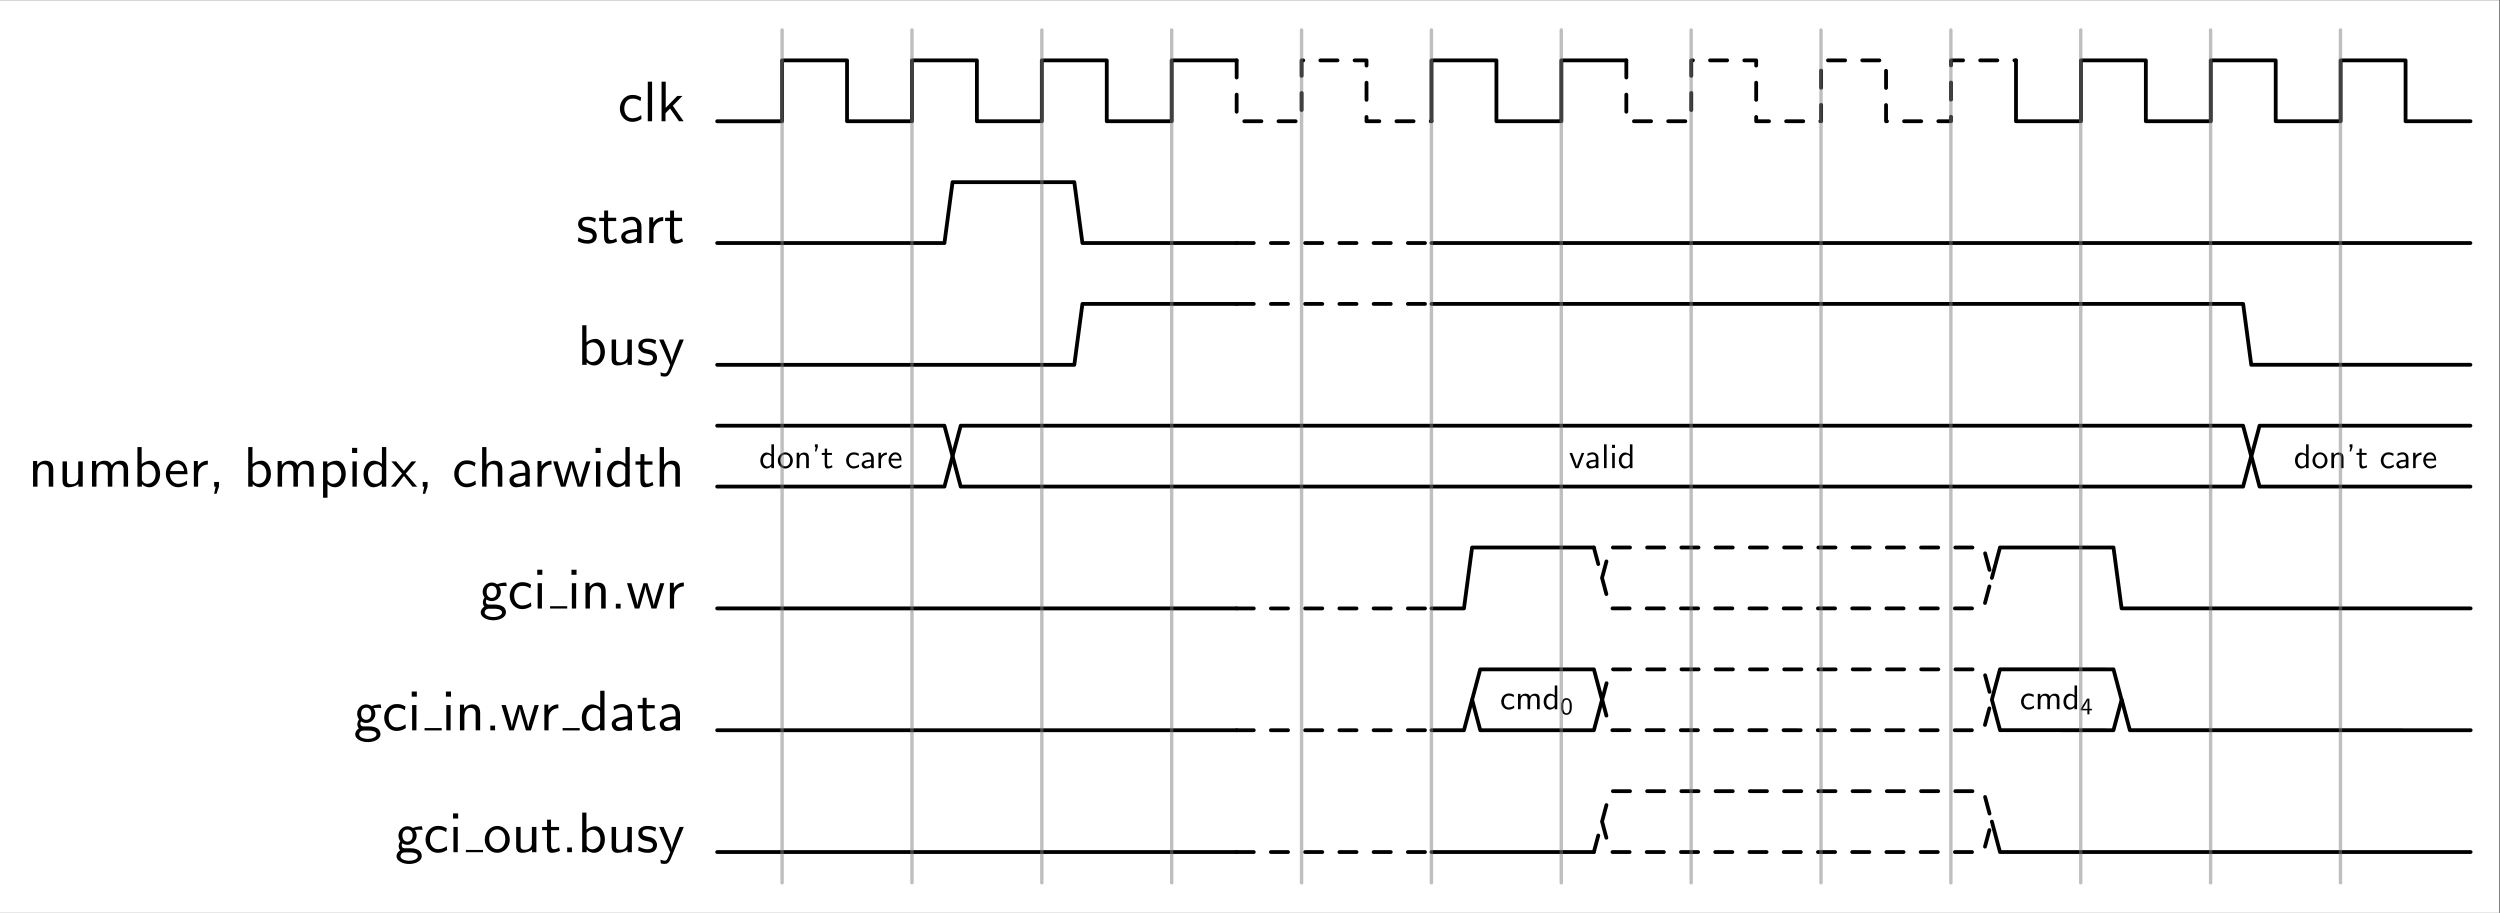 <?xml version="1.0" encoding="UTF-8" standalone="no"?>
<!-- Created with Inkscape (http://www.inkscape.org/) -->

<svg
   version="1.1"
   id="svg1"
   width="581.772"
   height="212.437"
   viewBox="0 0 581.772 212.437"
   sodipodi:docname="main.pdf"
   xmlns:inkscape="http://www.inkscape.org/namespaces/inkscape"
   xmlns:sodipodi="http://sodipodi.sourceforge.net/DTD/sodipodi-0.dtd"
   xmlns="http://www.w3.org/2000/svg"
   xmlns:svg="http://www.w3.org/2000/svg">
  <rect x="0" y="0" width="581.772" height="212.437" fill="#333333" stroke="none"/>
  <defs
     id="defs1" />
  <sodipodi:namedview
     id="namedview1"
     pagecolor="#ffffff"
     bordercolor="#000000"
     borderopacity="0.25"
     inkscape:showpageshadow="2"
     inkscape:pageopacity="0.0"
     inkscape:pagecheckerboard="0"
     inkscape:deskcolor="#d1d1d1">
    <inkscape:page
       x="0"
       y="0"
       inkscape:label="1"
       id="page1"
       width="581.772"
       height="212.437"
       margin="0"
       bleed="0" />
  </sodipodi:namedview>
  <g
     id="g1"
     inkscape:groupmode="layer"
     inkscape:label="1">
    <path
       id="path1"
       d="M 0,0 H 436.329 V 159.328 H 0 Z"
       style="fill:#ffffff;fill-opacity:1;fill-rule:nonzero;stroke:none"
       transform="matrix(1.333,0,0,-1.333,0,212.437)" />
    <path
       id="path2"
       d="M -124.672,-137.663 V 20.667 h 435.334 v -158.33 z"
       style="fill:#ffffff;fill-opacity:1;fill-rule:nonzero;stroke:none"
       transform="matrix(1.333,0,0,-1.333,166.893,28.223)" />
    <path
       id="path3"
       d="m 4.09,-4.161 c -0.598,-0.34 -0.938,-0.434 -1.535,-0.434 -1.395,0 -2.191,1.207 -2.191,2.379 0,1.242 0.902,2.32 2.145,2.32 0.539,0 1.09,-0.141 1.629,-0.504 l -0.059,-0.668 c -0.516,0.398 -1.055,0.539 -1.559,0.539 -0.82,0 -1.383,-0.715 -1.383,-1.699 0,-0.773 0.363,-1.723 1.418,-1.723 0.527,0 0.867,0.07 1.406,0.434 z M 5.986,-6.915 h -0.75 v 6.914 h 0.75 z m 3.624,4.207 1.676,-1.711 h -0.902 l -2.016,2.062 V -6.915 H 7.641 V -9.375e-4 H 8.332 v -1.406 L 9.129,-2.228 10.688,-9.375e-4 h 0.809 z m 0,0"
       style="fill:#000000;fill-opacity:1;fill-rule:nonzero;stroke:none"
       aria-label="clk"
       transform="matrix(1.333,0,0,1.333,143.765,28.22)" />
    <path
       id="path4"
       d="m 0,0.003 h 11.335 v 10.627 h 11.335 V 0.003 h 11.335 v 10.627 h 11.335 V 0.003 H 56.677 V 10.63 H 68.013 V 0.003 H 79.348 v 10.627 h 11.335"
       style="fill:none;stroke:#000000;stroke-width:0.664;stroke-linecap:round;stroke-linejoin:round;stroke-miterlimit:10;stroke-dasharray:none;stroke-opacity:1"
       transform="matrix(1.333,0,0,-1.333,166.893,28.223)" />
    <path
       id="path5"
       d="M 90.689,10.631 V 0.004 h 11.335 V 10.631 h 11.335 V 0.004 h 11.335"
       style="fill:none;stroke:#000000;stroke-width:0.664;stroke-linecap:round;stroke-linejoin:round;stroke-miterlimit:10;stroke-dasharray:2.989, 2.989;stroke-dashoffset:0;stroke-opacity:1"
       transform="matrix(1.333,0,0,-1.333,166.893,28.223)" />
    <path
       id="path6"
       d="M 124.702,0.004 V 10.631 h 11.335 V 0.004 h 11.335 V 10.631 h 11.335"
       style="fill:none;stroke:#000000;stroke-width:0.664;stroke-linecap:round;stroke-linejoin:round;stroke-miterlimit:10;stroke-dasharray:none;stroke-opacity:1"
       transform="matrix(1.333,0,0,-1.333,166.893,28.223)" />
    <path
       id="path7"
       d="M 158.716,10.632 V 0.005 h 11.335 v 10.627 h 11.335 V 0.005 h 11.335 v 10.627 h 11.335 V 0.005 h 11.335 v 10.627 h 11.335"
       style="fill:none;stroke:#000000;stroke-width:0.664;stroke-linecap:round;stroke-linejoin:round;stroke-miterlimit:10;stroke-dasharray:2.989, 2.989;stroke-dashoffset:0;stroke-opacity:1"
       transform="matrix(1.333,0,0,-1.333,166.893,28.223)" />
    <path
       id="path8"
       d="M 226.741,10.633 V 0.006 h 11.335 v 10.627 h 11.335 V 0.006 h 11.335 v 10.627 h 11.335 V 0.006 h 11.335 v 10.627 h 11.335 V 0.006 h 11.335"
       style="fill:none;stroke:#000000;stroke-width:0.664;stroke-linecap:round;stroke-linejoin:round;stroke-miterlimit:10;stroke-dasharray:none;stroke-opacity:1"
       transform="matrix(1.333,0,0,-1.333,166.893,28.223)" />
    <path
       id="path9"
       d="M 3.422,-4.276 C 2.895,-4.511 2.496,-4.593 1.981,-4.593 c -0.246,0 -1.652,0 -1.652,1.301 0,0.492 0.293,0.809 0.539,0.996 0.305,0.223 0.527,0.27 1.078,0.375 0.352,0.07 0.938,0.188 0.938,0.715 0,0.691 -0.785,0.691 -0.938,0.691 -0.809,0 -1.371,-0.375 -1.547,-0.492 L 0.281,-0.327 c 0.316,0.164 0.867,0.434 1.676,0.434 0.176,0 0.727,0 1.148,-0.316 0.316,-0.234 0.48,-0.633 0.48,-1.066 0,-0.551 -0.363,-0.879 -0.387,-0.914 -0.387,-0.352 -0.656,-0.41 -1.16,-0.504 -0.539,-0.105 -1.008,-0.199 -1.008,-0.691 0,-0.621 0.727,-0.621 0.855,-0.621 0.316,0 0.844,0.047 1.406,0.387 z m 2.142,0.434 h 1.406 v -0.574 h -1.406 v -1.266 H 4.872 v 1.266 H 4.005 v 0.574 h 0.844 v 2.66 c 0,0.598 0.129,1.289 0.82,1.289 0.703,0 1.207,-0.246 1.453,-0.375 l -0.152,-0.586 c -0.258,0.211 -0.586,0.328 -0.902,0.328 -0.363,0 -0.504,-0.305 -0.504,-0.832 z m 5.824,0.961 c 0,-1.008 -0.727,-1.711 -1.641,-1.711 -0.645,0 -1.102,0.164 -1.57,0.434 l 0.07,0.656 c 0.516,-0.375 1.008,-0.504 1.5,-0.504 0.469,0 0.867,0.398 0.867,1.137 v 0.434 c -1.5,0.012 -2.766,0.434 -2.766,1.312 0,0.422 0.27,1.23 1.137,1.23 0.141,0 1.078,-0.012 1.652,-0.469 V 8.75e-4 h 0.75 z M 10.614,-1.312 c 0,0.188 0,0.434 -0.34,0.621 -0.293,0.188 -0.668,0.188 -0.773,0.188 -0.48,0 -0.926,-0.223 -0.926,-0.645 0,-0.691 1.605,-0.762 2.039,-0.785 z m 2.868,-0.82 c 0,-0.996 0.727,-1.711 1.699,-1.734 v -0.668 c -0.891,0.012 -1.43,0.504 -1.746,0.961 V -4.487 H 12.744 V 8.75e-4 h 0.738 z m 3.592,-1.711 h 1.406 v -0.574 h -1.406 v -1.266 h -0.691 v 1.266 h -0.867 v 0.574 h 0.844 v 2.66 c 0,0.598 0.129,1.289 0.82,1.289 0.703,0 1.207,-0.246 1.453,-0.375 l -0.152,-0.586 c -0.258,0.211 -0.586,0.328 -0.902,0.328 -0.363,0 -0.504,-0.305 -0.504,-0.832 z m 0,0"
       style="fill:#000000;fill-opacity:1;fill-rule:nonzero;stroke:none"
       aria-label="start"
       transform="matrix(1.333,0,0,1.333,134.097,56.561)" />
    <path
       id="path10"
       d="M 0,-21.254 H 39.674 L 41.091,-10.627 H 62.345 L 63.762,-21.254 H 90.684"
       style="fill:none;stroke:#000000;stroke-width:0.664;stroke-linecap:round;stroke-linejoin:round;stroke-miterlimit:10;stroke-dasharray:none;stroke-opacity:1"
       transform="matrix(1.333,0,0,-1.333,166.893,28.223)" />
    <path
       id="path11"
       d="m 90.689,-21.254 h 34.006"
       style="fill:none;stroke:#000000;stroke-width:0.664;stroke-linecap:round;stroke-linejoin:round;stroke-miterlimit:10;stroke-dasharray:2.989, 2.989;stroke-dashoffset:0;stroke-opacity:1"
       transform="matrix(1.333,0,0,-1.333,166.893,28.223)" />
    <path
       id="path12"
       d="M 124.702,-21.254 H 306.07"
       style="fill:none;stroke:#000000;stroke-width:0.664;stroke-linecap:round;stroke-linejoin:round;stroke-miterlimit:10;stroke-dasharray:none;stroke-opacity:1"
       transform="matrix(1.333,0,0,-1.333,166.893,28.223)" />
    <path
       id="path13"
       d="M 1.559,-6.914 H 0.821 V -3.125e-4 H 1.595 v -0.457 c 0.234,0.223 0.668,0.562 1.336,0.562 0.996,0 1.852,-0.996 1.852,-2.332 0,-1.23 -0.68,-2.309 -1.617,-2.309 -0.387,0 -1.008,0.105 -1.605,0.586 z m 0.035,3.574 c 0.164,-0.234 0.516,-0.586 1.066,-0.586 0.586,0 1.348,0.434 1.348,1.699 0,1.301 -0.844,1.723 -1.453,1.723 -0.387,0 -0.715,-0.176 -0.961,-0.633 z m 7.89,-1.078 H 8.699 v 2.883 c 0,0.75 -0.551,1.102 -1.195,1.102 -0.703,0 -0.773,-0.27 -0.773,-0.691 V -4.418 H 5.957 v 3.328 c 0,0.727 0.223,1.195 1.055,1.195 0.527,0 1.23,-0.152 1.723,-0.586 V -3.125e-4 h 0.75 z m 4.233,0.141 c -0.527,-0.234 -0.926,-0.316 -1.441,-0.316 -0.246,0 -1.652,0 -1.652,1.301 0,0.492 0.293,0.809 0.539,0.996 0.305,0.223 0.527,0.27 1.078,0.375 0.352,0.07 0.938,0.188 0.938,0.715 0,0.691 -0.785,0.691 -0.938,0.691 -0.809,0 -1.371,-0.375 -1.547,-0.492 l -0.117,0.68 c 0.316,0.164 0.867,0.434 1.676,0.434 0.176,0 0.727,0 1.148,-0.316 0.316,-0.234 0.48,-0.633 0.48,-1.066 0,-0.551 -0.363,-0.879 -0.387,-0.914 C 13.108,-2.543 12.839,-2.602 12.335,-2.696 11.796,-2.801 11.327,-2.895 11.327,-3.387 c 0,-0.621 0.727,-0.621 0.855,-0.621 0.316,0 0.844,0.047 1.406,0.387 z m 4.837,-0.141 h -0.75 c -1.289,3.164 -1.312,3.621 -1.324,3.855 h -0.012 c -0.059,-0.668 -0.855,-2.531 -0.891,-2.613 l -0.539,-1.242 h -0.785 l 1.934,4.418 C 16.07,0.304 15.871,0.808 15.824,0.902 15.566,1.476 15.402,1.476 15.262,1.476 c -0.164,0 -0.48,-0.047 -0.785,-0.164 l 0.07,0.645 c 0.211,0.059 0.492,0.082 0.715,0.082 0.352,0 0.715,-0.117 1.125,-1.137 z m 0,0"
       style="fill:#000000;fill-opacity:1;fill-rule:nonzero;stroke:none"
       aria-label="busy"
       transform="matrix(1.333,0,0,1.333,134.393,84.907)" />
    <path
       id="path14"
       d="m 0,-42.513 h 62.345 l 1.417,10.627 h 26.922"
       style="fill:none;stroke:#000000;stroke-width:0.664;stroke-linecap:round;stroke-linejoin:round;stroke-miterlimit:10;stroke-dasharray:none;stroke-opacity:1"
       transform="matrix(1.333,0,0,-1.333,166.893,28.223)" />
    <path
       id="path15"
       d="m 90.689,-31.885 h 34.006"
       style="fill:none;stroke:#000000;stroke-width:0.664;stroke-linecap:round;stroke-linejoin:round;stroke-miterlimit:10;stroke-dasharray:2.989, 2.989;stroke-dashoffset:0;stroke-opacity:1"
       transform="matrix(1.333,0,0,-1.333,166.893,28.223)" />
    <path
       id="path16"
       d="M 124.702,-31.884 H 266.395 l 1.417,-10.627 h 38.257"
       style="fill:none;stroke:#000000;stroke-width:0.664;stroke-linecap:round;stroke-linejoin:round;stroke-miterlimit:10;stroke-dasharray:none;stroke-opacity:1"
       transform="matrix(1.333,0,0,-1.333,166.893,28.223)" />
    <path
       id="path17"
       d="m 4.336,-2.965 c 0,-0.656 -0.152,-1.57 -1.371,-1.57 -0.891,0 -1.383,0.68 -1.441,0.762 V -4.489 H 0.809 V -5.703125e-4 H 1.582 V -2.438 c 0,-0.656 0.246,-1.488 1.008,-1.488 0.961,0 0.961,0.703 0.961,1.031 v 2.895 h 0.785 z m 5.147,-1.453 H 8.698 v 2.883 c 0,0.75 -0.551,1.102 -1.195,1.102 -0.703,0 -0.773,-0.27 -0.773,-0.691 V -4.419 H 5.956 v 3.328 c 0,0.727 0.223,1.195 1.055,1.195 0.527,0 1.23,-0.152 1.723,-0.586 v 0.48 h 0.75 z m 7.913,1.453 c 0,-0.668 -0.164,-1.57 -1.359,-1.57 -0.598,0 -1.125,0.281 -1.488,0.82 -0.258,-0.762 -0.961,-0.82 -1.277,-0.82 -0.715,0 -1.184,0.41 -1.453,0.773 v -0.727 h -0.715 v 4.488 h 0.773 V -2.438 c 0,-0.68 0.27,-1.488 1.008,-1.488 0.926,0 0.973,0.645 0.973,1.031 v 2.895 h 0.785 V -2.438 c 0,-0.68 0.27,-1.488 0.996,-1.488 0.938,0 0.984,0.645 0.984,1.031 v 2.895 h 0.773 z m 2.373,-3.949 h -0.738 v 6.914 h 0.773 V -0.458 c 0.234,0.223 0.668,0.562 1.336,0.562 0.996,0 1.852,-0.996 1.852,-2.332 0,-1.23 -0.68,-2.309 -1.617,-2.309 -0.387,0 -1.008,0.105 -1.605,0.586 z m 0.035,3.574 c 0.164,-0.234 0.516,-0.586 1.066,-0.586 0.586,0 1.348,0.434 1.348,1.699 0,1.301 -0.844,1.723 -1.453,1.723 -0.387,0 -0.715,-0.176 -0.961,-0.633 z m 7.957,1.16 c 0,-0.34 -0.012,-1.09 -0.398,-1.688 -0.41,-0.621 -1.02,-0.727 -1.371,-0.727 -1.113,0 -2.004,1.055 -2.004,2.344 0,1.312 0.949,2.355 2.145,2.355 0.633,0 1.195,-0.234 1.594,-0.516 l -0.07,-0.645 c -0.621,0.516 -1.277,0.551 -1.512,0.551 -0.797,0 -1.43,-0.703 -1.465,-1.676 z m -3.023,-0.551 c 0.152,-0.762 0.68,-1.254 1.254,-1.254 0.516,0 1.066,0.34 1.195,1.254 z m 4.884,0.598 c 0,-0.996 0.727,-1.711 1.699,-1.734 v -0.668 c -0.891,0.012 -1.43,0.504 -1.746,0.961 v -0.914 h -0.691 v 4.488 h 0.738 z m 3.639,2.121 v -0.82 h -0.832 v 0.832 h 0.258 L 32.429,1.242 h 0.41 z m 5.851,-6.902 h -0.738 v 6.914 h 0.773 V -0.458 c 0.234,0.223 0.668,0.562 1.336,0.562 0.996,0 1.852,-0.996 1.852,-2.332 0,-1.23 -0.68,-2.309 -1.617,-2.309 -0.387,0 -1.008,0.105 -1.605,0.586 z m 0.035,3.574 c 0.164,-0.234 0.516,-0.586 1.066,-0.586 0.586,0 1.348,0.434 1.348,1.699 0,1.301 -0.844,1.723 -1.453,1.723 -0.387,0 -0.715,-0.176 -0.961,-0.633 z m 10.655,0.375 c 0,-0.668 -0.164,-1.57 -1.359,-1.57 -0.598,0 -1.125,0.281 -1.488,0.82 -0.258,-0.762 -0.961,-0.82 -1.277,-0.82 -0.715,0 -1.184,0.41 -1.453,0.773 V -4.489 H 43.509 v 4.488 h 0.773 V -2.438 c 0,-0.68 0.27,-1.488 1.008,-1.488 0.926,0 0.973,0.645 0.973,1.031 v 2.895 h 0.785 V -2.438 c 0,-0.68 0.27,-1.488 0.996,-1.488 0.938,0 0.984,0.645 0.984,1.031 v 2.895 h 0.773 z m 2.408,2.508 c 0.305,0.293 0.75,0.562 1.348,0.562 0.961,0 1.84,-0.973 1.84,-2.332 0,-1.195 -0.633,-2.309 -1.582,-2.309 -0.598,0 -1.172,0.211 -1.641,0.598 v -0.48 h -0.738 v 6.352 h 0.773 z m 0,-2.859 c 0.234,-0.352 0.633,-0.574 1.055,-0.574 0.762,0 1.359,0.75 1.359,1.664 0,1.031 -0.715,1.723 -1.453,1.723 -0.398,0 -0.656,-0.199 -0.855,-0.457 C 52.21,-1.114 52.21,-1.137 52.21,-1.313 Z m 5.183,-3.457 h -0.891 v 0.891 h 0.891 z m -0.07,2.355 h -0.75 v 4.418 h 0.75 z m 5.145,-2.496 h -0.75 v 2.93 c -0.527,-0.434 -1.078,-0.551 -1.453,-0.551 -0.984,0 -1.758,1.043 -1.758,2.32 0,1.313 0.762,2.32 1.711,2.32 0.328,0 0.914,-0.082 1.477,-0.621 v 0.516 h 0.773 z m -0.773,5.531 c 0,0.141 -0.012,0.316 -0.328,0.609 -0.234,0.199 -0.48,0.27 -0.738,0.27 -0.621,0 -1.348,-0.457 -1.348,-1.699 0,-1.312 0.855,-1.723 1.441,-1.723 0.445,0 0.75,0.234 0.973,0.551 z m 4.187,-0.902 1.828,-2.133 h -0.82 l -1.336,1.641 -1.371,-1.641 h -0.832 l 1.875,2.133 L 63.29,-5.703125e-4 h 0.82 L 65.552,-1.876 67.04,-5.703125e-4 h 0.832 z m 3.797,2.273 v -0.82 H 68.845 V -5.703125e-4 H 69.103 L 68.845,1.242 h 0.41 z m 8.382,-4.148 c -0.598,-0.34 -0.938,-0.434 -1.535,-0.434 -1.395,0 -2.191,1.207 -2.191,2.379 0,1.242 0.902,2.32 2.145,2.32 0.539,0 1.09,-0.141 1.629,-0.504 L 78.047,-1.067 c -0.516,0.398 -1.055,0.539 -1.559,0.539 -0.82,0 -1.383,-0.715 -1.383,-1.699 0,-0.773 0.363,-1.723 1.418,-1.723 0.527,0 0.867,0.07 1.406,0.434 z m 4.673,1.195 c 0,-0.656 -0.152,-1.57 -1.371,-1.57 -0.609,0 -1.09,0.316 -1.406,0.715 v -3.094 h -0.75 V -5.703125e-4 H 79.978 V -2.438 c 0,-0.656 0.246,-1.488 1.008,-1.488 0.961,0 0.961,0.703 0.961,1.031 v 2.895 h 0.785 z m 4.784,0.082 c 0,-1.008 -0.727,-1.711 -1.641,-1.711 -0.645,0 -1.102,0.164 -1.57,0.434 l 0.07,0.656 c 0.516,-0.375 1.008,-0.504 1.5,-0.504 0.469,0 0.867,0.398 0.867,1.137 v 0.434 c -1.5,0.012 -2.766,0.434 -2.766,1.312 0,0.422 0.27,1.23 1.137,1.23 0.141,0 1.078,-0.012 1.652,-0.469 v 0.363 h 0.75 z m -0.773,1.57 c 0,0.188 0,0.434 -0.34,0.621 -0.293,0.188 -0.668,0.188 -0.773,0.188 -0.48,0 -0.926,-0.223 -0.926,-0.645 0,-0.691 1.605,-0.762 2.039,-0.785 z m 2.871,-0.82 c 0,-0.996 0.727,-1.711 1.699,-1.734 v -0.668 c -0.891,0.012 -1.43,0.504 -1.746,0.961 v -0.914 h -0.691 v 4.488 h 0.738 z m 8.502,-2.285 h -0.727 l -0.645,2.109 c -0.105,0.352 -0.398,1.348 -0.457,1.77 H 96.275 C 96.24,-0.844 95.994,-1.735 95.818,-2.297 l -0.645,-2.121 h -0.691 l -0.574,1.863 c -0.105,0.352 -0.445,1.5 -0.492,2.004 -0.059,-0.48 -0.387,-1.605 -0.539,-2.145 L 92.361,-4.419 H 91.6 l 1.359,4.418 H 93.756 C 93.803,-0.165 94.154,-1.278 94.365,-2.051 94.506,-2.508 94.787,-3.493 94.811,-3.868 h 0.012 c 0.023,0.281 0.188,0.973 0.328,1.395 l 0.727,2.473 h 0.867 z m 1.79,-2.355 h -0.891 v 0.891 h 0.891 z m -0.07,2.355 h -0.75 v 4.418 h 0.75 z m 5.136,-2.496 h -0.75 v 2.93 c -0.527,-0.434 -1.078,-0.551 -1.453,-0.551 -0.984,0 -1.758,1.043 -1.758,2.32 0,1.313 0.762,2.32 1.711,2.32 0.328,0 0.914,-0.082 1.477,-0.621 v 0.516 h 0.773 z m -0.773,5.531 c 0,0.141 -0.012,0.316 -0.328,0.609 -0.234,0.199 -0.48,0.27 -0.738,0.27 -0.621,0 -1.348,-0.457 -1.348,-1.699 0,-1.312 0.855,-1.723 1.441,-1.723 0.445,0 0.75,0.234 0.973,0.551 z M 107.54,-3.844 h 1.406 V -4.419 H 107.54 v -1.266 h -0.691 v 1.266 h -0.867 v 0.574 h 0.844 v 2.66 c 0,0.598 0.129,1.289 0.82,1.289 0.703,0 1.207,-0.246 1.453,-0.375 l -0.152,-0.586 c -0.258,0.211 -0.586,0.328 -0.902,0.328 -0.363,0 -0.504,-0.305 -0.504,-0.832 z m 6.188,0.879 c 0,-0.656 -0.152,-1.57 -1.371,-1.57 -0.609,0 -1.09,0.316 -1.406,0.715 v -3.094 h -0.75 v 6.914 h 0.773 V -2.438 c 0,-0.656 0.246,-1.488 1.008,-1.488 0.961,0 0.961,0.703 0.961,1.031 v 2.895 h 0.785 z m 0,0"
       style="fill:#000000;fill-opacity:1;fill-rule:nonzero;stroke:none"
       aria-label="number,bmpidx,charwidth"
       transform="matrix(1.333,0,0,1.333,6.613,113.255)" />
    <path
       id="path18"
       d="m 0,-53.147 39.674,-6.7e-4 1.417,-5.313 L 39.674,-63.774 0,-63.774"
       style="fill:none;stroke:#000000;stroke-width:0.664;stroke-linecap:round;stroke-linejoin:round;stroke-miterlimit:10;stroke-dasharray:none;stroke-opacity:1"
       transform="matrix(1.333,0,0,-1.333,166.893,28.223)" />
    <path
       id="path19"
       d="M 4.319,-6.912 H 3.576 V -3.982 c -0.527,-0.43 -1.094,-0.547 -1.445,-0.547 -0.996,0 -1.777,1.035 -1.777,2.324 0,1.309 0.781,2.324 1.719,2.324 0.332,0 0.918,-0.098 1.484,-0.645 V 0.002 h 0.762 z m -0.762,5.527 c 0,0.137 -0.02,0.312 -0.332,0.605 -0.234,0.195 -0.488,0.293 -0.742,0.293 -0.625,0 -1.348,-0.469 -1.348,-1.719 0,-1.309 0.859,-1.719 1.445,-1.719 0.449,0 0.742,0.234 0.977,0.547 z M 9.817,-2.186 c 0,-1.348 -0.996,-2.402 -2.188,-2.402 -1.211,0 -2.188,1.094 -2.188,2.402 0,1.309 1.016,2.305 2.188,2.305 1.191,0 2.188,-1.016 2.188,-2.305 z m -2.188,1.66 c -0.684,0 -1.406,-0.566 -1.406,-1.758 0,-1.211 0.762,-1.699 1.406,-1.699 0.703,0 1.406,0.527 1.406,1.699 0,1.172 -0.664,1.758 -1.406,1.758 z M 14.465,-2.967 c 0,-0.664 -0.156,-1.562 -1.367,-1.562 -0.898,0 -1.387,0.684 -1.445,0.762 v -0.703 H 10.93 V 0.002 h 0.781 v -2.441 c 0,-0.664 0.254,-1.484 1.016,-1.484 0.957,0 0.957,0.703 0.957,1.035 v 2.891 h 0.781 z m 2.607,-3.125 v -0.82 h -0.84 v 0.82 h 0.254 l -0.254,1.25 h 0.41 z m 2.71,2.246 h 1.406 v -0.566 h -1.406 v -1.27 h -0.684 v 1.27 h -0.859 v 0.566 h 0.84 v 2.656 c 0,0.605 0.137,1.309 0.82,1.309 0.703,0 1.211,-0.254 1.445,-0.391 L 21.189,-0.858 c -0.254,0.215 -0.566,0.332 -0.898,0.332 -0.371,0 -0.508,-0.293 -0.508,-0.82 z m 9.258,-0.312 c -0.586,-0.352 -0.918,-0.43 -1.523,-0.43 -1.387,0 -2.207,1.211 -2.207,2.383 0,1.23 0.918,2.324 2.168,2.324 0.527,0 1.074,-0.156 1.621,-0.508 l -0.059,-0.684 c -0.508,0.41 -1.055,0.547 -1.562,0.547 -0.82,0 -1.387,-0.723 -1.387,-1.699 0,-0.781 0.371,-1.719 1.426,-1.719 0.527,0 0.859,0.078 1.406,0.43 z m 4.312,1.289 c 0,-1.016 -0.723,-1.719 -1.641,-1.719 -0.645,0 -1.094,0.156 -1.562,0.43 l 0.059,0.645 c 0.527,-0.352 1.016,-0.488 1.504,-0.488 0.469,0 0.879,0.391 0.879,1.133 v 0.43 c -1.504,0.02 -2.773,0.43 -2.773,1.309 0,0.43 0.273,1.25 1.152,1.25 0.137,0 1.074,-0.02 1.641,-0.469 V 0.002 h 0.742 z m -0.762,1.562 c 0,0.176 0,0.43 -0.352,0.625 -0.273,0.176 -0.664,0.195 -0.762,0.195 -0.488,0 -0.938,-0.234 -0.938,-0.664 0,-0.684 1.621,-0.762 2.051,-0.781 z m 2.876,-0.82 c 0,-0.996 0.723,-1.719 1.699,-1.738 V -4.529 c -0.898,0 -1.445,0.488 -1.738,0.957 V -4.471 H 34.724 V 0.002 h 0.742 z m 5.957,-0.059 c 0,-0.332 0,-1.074 -0.391,-1.68 -0.41,-0.605 -1.016,-0.723 -1.387,-0.723 -1.094,0 -1.992,1.055 -1.992,2.344 0,1.309 0.957,2.363 2.148,2.363 0.625,0 1.191,-0.254 1.582,-0.527 l -0.059,-0.645 c -0.625,0.508 -1.289,0.566 -1.504,0.566 -0.801,0 -1.445,-0.723 -1.465,-1.699 z M 38.396,-2.732 c 0.156,-0.742 0.684,-1.25 1.25,-1.25 0.527,0 1.074,0.332 1.211,1.25 z m 0,0"
       style="fill:#000000;fill-opacity:1;fill-rule:nonzero;stroke:none"
       aria-label="don’tcare"
       transform="matrix(0.8,0,0,0.8,176.651,108.936)" />
    <path
       id="path20"
       d="m 41.095,-58.459 1.417,5.313 223.874,-6.6e-4 1.417,-5.313 -1.417,-5.314 -223.872,0.001 -1.417,5.313"
       style="fill:none;stroke:#000000;stroke-width:0.664;stroke-linecap:round;stroke-linejoin:round;stroke-miterlimit:10;stroke-dasharray:none;stroke-opacity:1"
       transform="matrix(1.333,0,0,-1.333,166.893,28.223)" />
    <path
       id="path21"
       d="M 4.432,-4.415 H 3.69 l -0.781,2.07 C 2.693,-1.798 2.381,-0.997 2.303,-0.529 2.244,-0.88 1.971,-1.583 1.873,-1.837 l -0.957,-2.578 h -0.781 L 1.854,-0.001 H 2.733 Z m 4.126,1.543 c 0,-1.016 -0.723,-1.719 -1.641,-1.719 -0.645,0 -1.094,0.156 -1.562,0.43 l 0.059,0.645 c 0.527,-0.352 1.016,-0.488 1.504,-0.488 0.469,0 0.879,0.391 0.879,1.133 v 0.43 c -1.504,0.02 -2.773,0.43 -2.773,1.309 0,0.43 0.273,1.25 1.152,1.25 0.137,0 1.074,-0.02 1.641,-0.469 v 0.352 h 0.742 z m -0.762,1.562 c 0,0.176 0,0.43 -0.352,0.625 -0.273,0.176 -0.664,0.195 -0.762,0.195 -0.488,0 -0.938,-0.234 -0.938,-0.664 0,-0.684 1.621,-0.762 2.051,-0.781 z m 3.149,-5.605 h -0.762 v 6.914 h 0.762 z m 2.437,0.137 h -0.879 v 0.898 h 0.879 z m -0.059,2.363 h -0.762 v 4.414 h 0.762 z m 5.137,-2.5 h -0.742 v 2.93 c -0.527,-0.43 -1.094,-0.547 -1.445,-0.547 -0.996,0 -1.777,1.035 -1.777,2.324 0,1.309 0.781,2.324 1.719,2.324 0.332,0 0.918,-0.098 1.484,-0.645 v 0.527 h 0.762 z m -0.762,5.527 c 0,0.137 -0.02,0.312 -0.332,0.605 -0.234,0.195 -0.488,0.293 -0.742,0.293 -0.625,0 -1.348,-0.469 -1.348,-1.719 0,-1.309 0.859,-1.719 1.445,-1.719 0.449,0 0.742,0.234 0.977,0.547 z m 0,0"
       style="fill:#000000;fill-opacity:1;fill-rule:nonzero;stroke:none"
       aria-label="valid"
       transform="matrix(0.8,0,0,0.8,365.119,108.935)" />
    <path
       id="path22"
       d="m 267.845,-58.458 1.417,5.313 36.812,-0.001 m 0,-10.627 -36.812,0.001 -1.417,5.314"
       style="fill:none;stroke:#000000;stroke-width:0.664;stroke-linecap:round;stroke-linejoin:round;stroke-miterlimit:10;stroke-dasharray:none;stroke-opacity:1"
       transform="matrix(1.333,0,0,-1.333,166.893,28.223)" />
    <path
       id="path23"
       d="M 4.318,-6.914 H 3.576 v 2.93 c -0.527,-0.43 -1.094,-0.547 -1.445,-0.547 -0.996,0 -1.777,1.035 -1.777,2.324 0,1.309 0.781,2.324 1.719,2.324 0.332,0 0.918,-0.098 1.484,-0.645 V 3.2552083e-4 h 0.762 z m -0.762,5.527 c 0,0.137 -0.02,0.312 -0.332,0.605 -0.234,0.195 -0.488,0.293 -0.742,0.293 -0.625,0 -1.348,-0.469 -1.348,-1.719 0,-1.309 0.859,-1.719 1.445,-1.719 0.449,0 0.742,0.234 0.977,0.547 z m 6.26,-0.801 c 0,-1.348 -0.996,-2.402 -2.188,-2.402 -1.211,0 -2.188,1.094 -2.188,2.402 0,1.309 1.016,2.305 2.188,2.305 1.191,0 2.188,-1.016 2.188,-2.305 z m -2.188,1.66 c -0.684,0 -1.406,-0.566 -1.406,-1.758 0,-1.211 0.762,-1.699 1.406,-1.699 0.703,0 1.406,0.527 1.406,1.699 0,1.172 -0.664,1.758 -1.406,1.758 z M 14.464,-2.968 c 0,-0.664 -0.156,-1.562 -1.367,-1.562 -0.898,0 -1.387,0.684 -1.445,0.762 v -0.703 H 10.929 V 3.2552083e-4 h 0.781 V -2.441 c 0,-0.664 0.254,-1.484 1.016,-1.484 0.957,0 0.957,0.703 0.957,1.035 V 3.2552083e-4 h 0.781 z m 2.607,-3.125 V -6.914 h -0.84 v 0.82 h 0.254 l -0.254,1.25 h 0.41 z m 2.71,2.246 h 1.406 V -4.414 h -1.406 V -5.683 H 19.098 V -4.414 H 18.239 v 0.566 h 0.84 v 2.656 c 0,0.605 0.137,1.309 0.82,1.309 0.703,0 1.211,-0.254 1.445,-0.391 l -0.156,-0.586 c -0.254,0.215 -0.566,0.332 -0.898,0.332 -0.371,0 -0.508,-0.293 -0.508,-0.82 z m 9.258,-0.312 c -0.586,-0.352 -0.918,-0.43 -1.523,-0.43 -1.387,0 -2.207,1.211 -2.207,2.383 0,1.23 0.918,2.324 2.168,2.324 0.527,0 1.074,-0.156 1.621,-0.508 l -0.059,-0.684 c -0.508,0.41 -1.055,0.547 -1.562,0.547 -0.82,0 -1.387,-0.723 -1.387,-1.699 0,-0.781 0.371,-1.719 1.426,-1.719 0.527,0 0.859,0.078 1.406,0.43 z m 4.312,1.289 c 0,-1.016 -0.723,-1.719 -1.641,-1.719 -0.645,0 -1.094,0.156 -1.562,0.43 l 0.059,0.645 c 0.527,-0.352 1.016,-0.488 1.504,-0.488 0.469,0 0.879,0.391 0.879,1.133 v 0.43 c -1.504,0.02 -2.773,0.43 -2.773,1.309 0,0.43 0.273,1.25 1.152,1.25 0.137,0 1.074,-0.02 1.641,-0.469 V 3.2552083e-4 h 0.742 z m -0.762,1.562 c 0,0.176 0,0.43 -0.352,0.625 -0.273,0.176 -0.664,0.195 -0.762,0.195 -0.488,0 -0.938,-0.234 -0.938,-0.664 0,-0.684 1.621,-0.762 2.051,-0.781 z m 2.871,-0.82 c 0,-0.996 0.723,-1.719 1.699,-1.738 v -0.664 c -0.898,0 -1.445,0.488 -1.738,0.957 V -4.472 H 34.718 V 3.2552083e-4 h 0.742 z m 5.962,-0.059 c 0,-0.332 0,-1.074 -0.391,-1.68 -0.41,-0.605 -1.016,-0.723 -1.387,-0.723 -1.094,0 -1.992,1.055 -1.992,2.344 0,1.309 0.957,2.363 2.148,2.363 0.625,0 1.191,-0.254 1.582,-0.527 L 41.325,-1.054 c -0.625,0.508 -1.289,0.566 -1.504,0.566 -0.801,0 -1.445,-0.723 -1.465,-1.699 z M 38.395,-2.734 c 0.156,-0.742 0.684,-1.25 1.25,-1.25 0.527,0 1.074,0.332 1.211,1.25 z m 0,0"
       style="fill:#000000;fill-opacity:1;fill-rule:nonzero;stroke:none"
       aria-label="don’tcare"
       transform="matrix(0.8,0,0,0.8,533.784,108.933)" />
    <path
       id="path24"
       d="m 3.503,-3.892 c 0.223,0 0.504,-0.047 0.738,-0.047 0.176,0 0.574,0.035 0.586,0.035 L 4.722,-4.536 c -0.703,0 -1.277,0.188 -1.57,0.316 -0.211,-0.164 -0.551,-0.316 -0.949,-0.316 -0.855,0 -1.582,0.715 -1.582,1.629 0,0.363 0.129,0.727 0.328,0.984 -0.293,0.41 -0.293,0.797 -0.293,0.844 0,0.258 0.094,0.551 0.258,0.762 -0.516,0.305 -0.633,0.762 -0.633,1.02 0,0.75 0.984,1.348 2.203,1.348 1.219,0 2.203,-0.586 2.203,-1.348 0,-1.395 -1.664,-1.395 -2.051,-1.395 H 1.757 c -0.129,0 -0.574,0 -0.574,-0.527 0,-0.105 0.047,-0.27 0.117,-0.352 0.199,0.141 0.527,0.281 0.902,0.281 0.891,0 1.594,-0.738 1.594,-1.617 0,-0.48 -0.223,-0.844 -0.328,-0.996 z m -1.301,2.039 c -0.375,0 -0.891,-0.234 -0.891,-1.055 0,-0.832 0.516,-1.055 0.891,-1.055 0.422,0 0.891,0.27 0.891,1.055 0,0.773 -0.469,1.055 -0.891,1.055 z m 0.445,1.887 c 0.223,0 1.348,0 1.348,0.68 0,0.445 -0.691,0.773 -1.5,0.773 -0.809,0 -1.523,-0.316 -1.523,-0.785 0,-0.023 0,-0.668 0.785,-0.668 z M 9.072,-4.161 c -0.598,-0.34 -0.938,-0.434 -1.535,-0.434 -1.395,0 -2.191,1.207 -2.191,2.379 0,1.242 0.902,2.32 2.145,2.32 0.539,0 1.09,-0.141 1.629,-0.504 L 9.061,-1.067 c -0.516,0.398 -1.055,0.539 -1.559,0.539 -0.82,0 -1.383,-0.715 -1.383,-1.699 0,-0.773 0.363,-1.723 1.418,-1.723 0.527,0 0.867,0.07 1.406,0.434 z m 1.966,-2.613 h -0.891 v 0.891 h 0.891 z m -0.07,2.355 h -0.75 v 4.418 h 0.75 z m 0,0"
       style="fill:#000000;fill-opacity:1;fill-rule:nonzero;stroke:none"
       aria-label="gci"
       transform="matrix(1.333,0,0,1.333,111.493,141.607)" />
    <path
       id="path25"
       d="M 0,0 H 2.989"
       style="fill:none;stroke:#000000;stroke-width:0.398;stroke-linecap:butt;stroke-linejoin:round;stroke-miterlimit:10;stroke-dasharray:none;stroke-opacity:1"
       transform="matrix(1.333,0,0,-1.333,128.009,141.341)" />
    <path
       id="path26"
       d="M 1.63,-6.774 H 0.739 v 0.891 H 1.63 Z m -0.07,2.355 H 0.81 V -8.984375e-4 H 1.56 Z m 5.156,1.453 c 0,-0.656 -0.152,-1.57 -1.371,-1.57 -0.891,0 -1.383,0.68 -1.441,0.762 V -4.489 H 3.189 V -8.984375e-4 H 3.962 V -2.438 c 0,-0.656 0.246,-1.488 1.008,-1.488 0.961,0 0.961,0.703 0.961,1.031 v 2.895 h 0.785 z m 2.604,2.133 H 8.488 V -8.984375e-4 H 9.32 Z M 16.952,-4.419 H 16.226 l -0.645,2.109 c -0.105,0.352 -0.398,1.348 -0.457,1.77 h -0.012 c -0.035,-0.305 -0.281,-1.195 -0.457,-1.758 l -0.645,-2.121 H 13.319 l -0.574,1.863 c -0.105,0.352 -0.445,1.5 -0.492,2.004 C 12.194,-1.032 11.866,-2.157 11.714,-2.696 l -0.516,-1.723 h -0.762 l 1.359,4.418 h 0.797 C 12.64,-0.165 12.991,-1.278 13.202,-2.052 c 0.141,-0.457 0.422,-1.441 0.445,-1.816 h 0.012 c 0.023,0.281 0.188,0.973 0.328,1.395 l 0.727,2.473 h 0.867 z m 1.708,2.285 c 0,-0.996 0.727,-1.711 1.699,-1.734 v -0.668 c -0.891,0.012 -1.43,0.504 -1.746,0.961 v -0.914 h -0.691 v 4.488 h 0.738 z m 0,0"
       style="fill:#000000;fill-opacity:1;fill-rule:nonzero;stroke:none"
       aria-label="in.wr"
       transform="matrix(1.333,0,0,1.333,131.995,141.607)" />
    <path
       id="path27"
       d="M 0,-85.039 H 90.684"
       style="fill:none;stroke:#000000;stroke-width:0.664;stroke-linecap:round;stroke-linejoin:round;stroke-miterlimit:10;stroke-dasharray:none;stroke-opacity:1"
       transform="matrix(1.333,0,0,-1.333,166.893,28.223)" />
    <path
       id="path28"
       d="m 90.689,-85.039 h 34.006"
       style="fill:none;stroke:#000000;stroke-width:0.664;stroke-linecap:round;stroke-linejoin:round;stroke-miterlimit:10;stroke-dasharray:2.989, 2.989;stroke-dashoffset:0;stroke-opacity:1"
       transform="matrix(1.333,0,0,-1.333,166.893,28.223)" />
    <path
       id="path29"
       d="m 124.702,-85.039 h 5.668 l 1.417,10.627 h 21.254"
       style="fill:none;stroke:#000000;stroke-width:0.664;stroke-linecap:round;stroke-linejoin:round;stroke-miterlimit:10;stroke-dasharray:none;stroke-opacity:1"
       transform="matrix(1.333,0,0,-1.333,166.893,28.223)" />
    <path
       id="path30"
       d="m 153.048,-74.411 1.417,-5.313"
       style="fill:none;stroke:#000000;stroke-width:0.664;stroke-linecap:round;stroke-linejoin:round;stroke-miterlimit:10;stroke-dasharray:2.989, 2.989;stroke-dashoffset:0;stroke-opacity:1"
       transform="matrix(1.333,0,0,-1.333,166.893,28.223)" />
    <path
       id="path31"
       d="m 154.473,-79.724 1.417,5.313 65.187,0.001 1.417,-5.313 -1.417,-5.313 -65.179,-6.3e-4 -1.417,5.313"
       style="fill:none;stroke:#000000;stroke-width:0.664;stroke-linecap:round;stroke-linejoin:round;stroke-miterlimit:10;stroke-dasharray:2.989, 2.989;stroke-dashoffset:0;stroke-opacity:1"
       transform="matrix(1.333,0,0,-1.333,166.893,28.223)" />
    <path
       id="path32"
       d="m 222.53,-79.721 1.417,5.313 19.814,-0.001 1.417,-10.627 h 60.928"
       style="fill:none;stroke:#000000;stroke-width:0.664;stroke-linecap:round;stroke-linejoin:round;stroke-miterlimit:10;stroke-dasharray:none;stroke-opacity:1"
       transform="matrix(1.333,0,0,-1.333,166.893,28.223)" />
    <path
       id="path33"
       d="m 3.504,-3.892 c 0.223,0 0.504,-0.047 0.738,-0.047 0.176,0 0.574,0.035 0.586,0.035 L 4.723,-4.536 c -0.703,0 -1.277,0.188 -1.57,0.316 -0.211,-0.164 -0.551,-0.316 -0.949,-0.316 -0.855,0 -1.582,0.715 -1.582,1.629 0,0.363 0.129,0.727 0.328,0.984 -0.293,0.41 -0.293,0.797 -0.293,0.844 0,0.258 0.094,0.551 0.258,0.762 -0.516,0.305 -0.633,0.762 -0.633,1.02 0,0.75 0.984,1.348 2.203,1.348 1.219,0 2.203,-0.586 2.203,-1.348 0,-1.395 -1.664,-1.395 -2.051,-1.395 H 1.758 c -0.129,0 -0.574,0 -0.574,-0.527 0,-0.105 0.047,-0.27 0.117,-0.352 0.199,0.141 0.527,0.281 0.902,0.281 0.891,0 1.594,-0.738 1.594,-1.617 0,-0.48 -0.223,-0.844 -0.328,-0.996 z m -1.301,2.039 c -0.375,0 -0.891,-0.234 -0.891,-1.055 0,-0.832 0.516,-1.055 0.891,-1.055 0.422,0 0.891,0.27 0.891,1.055 0,0.773 -0.469,1.055 -0.891,1.055 z m 0.445,1.887 c 0.223,0 1.348,0 1.348,0.68 0,0.445 -0.691,0.773 -1.5,0.773 -0.809,0 -1.523,-0.316 -1.523,-0.785 0,-0.023 0,-0.668 0.785,-0.668 z m 6.422,-4.195 c -0.598,-0.34 -0.938,-0.434 -1.535,-0.434 -1.395,0 -2.191,1.207 -2.191,2.379 0,1.242 0.902,2.32 2.145,2.32 0.539,0 1.09,-0.141 1.629,-0.504 L 9.058,-1.068 c -0.516,0.398 -1.055,0.539 -1.559,0.539 -0.82,0 -1.383,-0.715 -1.383,-1.699 0,-0.773 0.363,-1.723 1.418,-1.723 0.527,0 0.867,0.07 1.406,0.434 z M 11.039,-6.775 h -0.891 v 0.891 h 0.891 z m -0.07,2.355 h -0.75 v 4.418 h 0.75 z m 0,0"
       style="fill:#000000;fill-opacity:1;fill-rule:nonzero;stroke:none"
       aria-label="gci"
       transform="matrix(1.333,0,0,1.333,82.285,169.963)" />
    <path
       id="path34"
       d="M 0,0 H 2.989"
       style="fill:none;stroke:#000000;stroke-width:0.398;stroke-linecap:butt;stroke-linejoin:round;stroke-miterlimit:10;stroke-dasharray:none;stroke-opacity:1"
       transform="matrix(1.333,0,0,-1.333,98.8,169.697)" />
    <path
       id="path35"
       d="M 1.629,-6.775 H 0.738 v 0.891 H 1.629 Z m -0.07,2.355 H 0.808 v 4.418 H 1.558 Z m 5.156,1.453 c 0,-0.656 -0.152,-1.57 -1.371,-1.57 -0.891,0 -1.383,0.68 -1.441,0.762 V -4.49 H 3.187 v 4.488 H 3.961 V -2.439 c 0,-0.656 0.246,-1.488 1.008,-1.488 0.961,0 0.961,0.703 0.961,1.031 v 2.895 h 0.785 z m 2.607,2.133 H 8.49 v 0.832 H 9.322 Z M 16.951,-4.419 h -0.727 l -0.645,2.109 c -0.105,0.352 -0.398,1.348 -0.457,1.77 h -0.012 c -0.035,-0.305 -0.281,-1.195 -0.457,-1.758 l -0.645,-2.121 h -0.691 l -0.574,1.863 c -0.105,0.352 -0.445,1.5 -0.492,2.004 -0.059,-0.48 -0.387,-1.605 -0.539,-2.145 l -0.516,-1.723 h -0.762 l 1.359,4.418 h 0.797 c 0.047,-0.164 0.398,-1.277 0.609,-2.051 0.141,-0.457 0.422,-1.441 0.445,-1.816 h 0.012 c 0.023,0.281 0.188,0.973 0.328,1.395 l 0.727,2.473 h 0.867 z m 1.711,2.285 c 0,-0.996 0.727,-1.711 1.699,-1.734 v -0.668 c -0.891,0.012 -1.43,0.504 -1.746,0.961 v -0.914 h -0.691 v 4.488 h 0.738 z m 0,0"
       style="fill:#000000;fill-opacity:1;fill-rule:nonzero;stroke:none"
       aria-label="in.wr"
       transform="matrix(1.333,0,0,1.333,102.785,169.963)" />
    <path
       id="path36"
       d="M 0,0 H 2.989"
       style="fill:none;stroke:#000000;stroke-width:0.398;stroke-linecap:butt;stroke-linejoin:round;stroke-miterlimit:10;stroke-dasharray:none;stroke-opacity:1"
       transform="matrix(1.333,0,0,-1.333,130.924,169.697)" />
    <path
       id="path37"
       d="m 4.325,-6.915 h -0.75 v 2.93 c -0.527,-0.434 -1.078,-0.551 -1.453,-0.551 -0.984,0 -1.758,1.043 -1.758,2.32 0,1.312 0.762,2.32 1.711,2.32 0.328,0 0.914,-0.082 1.477,-0.621 v 0.516 h 0.773 z m -0.773,5.531 c 0,0.141 -0.012,0.316 -0.328,0.609 -0.234,0.199 -0.48,0.27 -0.738,0.27 -0.621,0 -1.348,-0.457 -1.348,-1.699 0,-1.312 0.855,-1.723 1.441,-1.723 0.445,0 0.75,0.234 0.973,0.551 z m 5.569,-1.5 c 0,-1.008 -0.727,-1.711 -1.641,-1.711 -0.645,0 -1.102,0.164 -1.57,0.434 l 0.07,0.656 c 0.516,-0.375 1.008,-0.504 1.5,-0.504 0.469,0 0.867,0.398 0.867,1.137 v 0.434 c -1.5,0.012 -2.766,0.434 -2.766,1.312 0,0.422 0.27,1.23 1.137,1.23 0.141,0 1.078,-0.012 1.652,-0.469 v 0.363 h 0.75 z m -0.773,1.57 c 0,0.188 0,0.434 -0.34,0.621 -0.293,0.188 -0.668,0.188 -0.773,0.188 -0.48,0 -0.926,-0.223 -0.926,-0.645 0,-0.691 1.605,-0.762 2.039,-0.785 z m 3.334,-2.531 h 1.406 v -0.574 h -1.406 v -1.266 h -0.691 v 1.266 h -0.867 v 0.574 h 0.844 v 2.66 c 0,0.598 0.129,1.289 0.82,1.289 0.703,0 1.207,-0.246 1.453,-0.375 l -0.152,-0.586 c -0.258,0.211 -0.586,0.328 -0.902,0.328 -0.363,0 -0.504,-0.305 -0.504,-0.832 z m 5.824,0.961 c 0,-1.008 -0.727,-1.711 -1.641,-1.711 -0.645,0 -1.102,0.164 -1.57,0.434 l 0.07,0.656 c 0.516,-0.375 1.008,-0.504 1.5,-0.504 0.469,0 0.867,0.398 0.867,1.137 v 0.434 c -1.5,0.012 -2.766,0.434 -2.766,1.312 0,0.422 0.27,1.23 1.137,1.23 0.141,0 1.078,-0.012 1.652,-0.469 v 0.363 h 0.75 z m -0.773,1.57 c 0,0.188 0,0.434 -0.34,0.621 -0.293,0.188 -0.668,0.188 -0.773,0.188 -0.48,0 -0.926,-0.223 -0.926,-0.645 0,-0.691 1.605,-0.762 2.039,-0.785 z m 0,0"
       style="fill:#000000;fill-opacity:1;fill-rule:nonzero;stroke:none"
       aria-label="data"
       transform="matrix(1.333,0,0,1.333,134.909,169.963)" />
    <path
       id="path38"
       d="M 0,-106.306 H 90.684"
       style="fill:none;stroke:#000000;stroke-width:0.664;stroke-linecap:round;stroke-linejoin:round;stroke-miterlimit:10;stroke-dasharray:none;stroke-opacity:1"
       transform="matrix(1.333,0,0,-1.333,166.893,28.223)" />
    <path
       id="path39"
       d="m 90.689,-106.306 h 34.006"
       style="fill:none;stroke:#000000;stroke-width:0.664;stroke-linecap:round;stroke-linejoin:round;stroke-miterlimit:10;stroke-dasharray:2.989, 2.989;stroke-dashoffset:0;stroke-opacity:1"
       transform="matrix(1.333,0,0,-1.333,166.893,28.223)" />
    <path
       id="path40"
       d="m 124.702,-106.306 h 5.668 l 1.417,5.313"
       style="fill:none;stroke:#000000;stroke-width:0.664;stroke-linecap:round;stroke-linejoin:round;stroke-miterlimit:10;stroke-dasharray:none;stroke-opacity:1"
       transform="matrix(1.333,0,0,-1.333,166.893,28.223)" />
    <path
       id="path41"
       d="m 131.793,-100.992 1.417,5.313 h 19.844 l 1.417,-5.313 -1.417,-5.314 -19.837,6.7e-4 -1.417,5.313"
       style="fill:none;stroke:#000000;stroke-width:0.664;stroke-linecap:round;stroke-linejoin:round;stroke-miterlimit:10;stroke-dasharray:none;stroke-opacity:1"
       transform="matrix(1.333,0,0,-1.333,166.893,28.223)" />
    <g
       id="g41"
       aria-label="cmd&#10;0"
       transform="matrix(0.8,0,0,0.8,349.067,165.045)">
      <path
         id="path42"
         d="M 4.082,-4.158 C 3.496,-4.51 3.164,-4.588 2.558,-4.588 c -1.387,0 -2.207,1.211 -2.207,2.383 0,1.23 0.918,2.324 2.168,2.324 0.527,0 1.074,-0.156 1.621,-0.508 L 4.082,-1.072 c -0.508,0.41 -1.055,0.547 -1.562,0.547 -0.82,0 -1.387,-0.723 -1.387,-1.699 0,-0.781 0.371,-1.719 1.426,-1.719 0.527,0 0.859,0.078 1.406,0.43 z m 7.456,1.191 c 0,-0.664 -0.176,-1.562 -1.367,-1.562 -0.605,0 -1.113,0.273 -1.484,0.82 -0.254,-0.762 -0.957,-0.82 -1.289,-0.82 -0.703,0 -1.172,0.41 -1.445,0.762 v -0.703 H 5.229 v 4.473 h 0.781 V -2.439 c 0,-0.684 0.273,-1.484 1.016,-1.484 0.918,0 0.977,0.645 0.977,1.035 V 0.002 H 8.764 V -2.439 c 0,-0.684 0.273,-1.484 1.016,-1.484 0.918,0 0.977,0.645 0.977,1.035 v 2.891 h 0.781 z m 5.122,-3.945 h -0.742 v 2.93 c -0.527,-0.43 -1.094,-0.547 -1.445,-0.547 -0.996,0 -1.777,1.035 -1.777,2.324 0,1.309 0.781,2.324 1.719,2.324 0.332,0 0.918,-0.098 1.484,-0.645 v 0.527 h 0.762 z m -0.762,5.527 c 0,0.137 -0.02,0.312 -0.332,0.605 -0.234,0.195 -0.488,0.293 -0.742,0.293 -0.625,0 -1.348,-0.469 -1.348,-1.719 0,-1.309 0.859,-1.719 1.445,-1.719 0.449,0 0.742,0.234 0.977,0.547 z m 0,0"
         style="fill:#000000;fill-opacity:1;fill-rule:nonzero;stroke:none" />
      <path
         id="path43"
         d="m 20.888,-0.77 c 0,-0.332 0,-1.152 -0.332,-1.719 -0.352,-0.625 -0.879,-0.742 -1.211,-0.742 -0.312,0 -0.859,0.098 -1.211,0.703 -0.332,0.566 -0.352,1.309 -0.352,1.758 0,0.508 0.02,1.152 0.312,1.68 0.312,0.566 0.84,0.723 1.25,0.723 0.684,0 1.074,-0.391 1.289,-0.84 0.234,-0.488 0.254,-1.133 0.254,-1.562 z M 19.345,1.184 c -0.293,0 -0.645,-0.176 -0.801,-0.664 -0.156,-0.43 -0.156,-0.879 -0.156,-1.387 0,-0.645 0,-1.895 0.957,-1.895 0.938,0 0.938,1.25 0.938,1.895 0,0.469 0,0.996 -0.156,1.445 -0.195,0.488 -0.566,0.605 -0.781,0.605 z m 0,0"
         style="fill:#000000;fill-opacity:1;fill-rule:nonzero;stroke:none" />
    </g>
    <path
       id="path44"
       d="m 154.495,-100.99 1.417,5.313 65.163,-0.001 1.417,-5.313 -1.417,-5.313 -65.155,0.002 -1.417,5.313"
       style="fill:none;stroke:#000000;stroke-width:0.664;stroke-linecap:round;stroke-linejoin:round;stroke-miterlimit:10;stroke-dasharray:2.989, 2.989;stroke-dashoffset:0;stroke-opacity:1"
       transform="matrix(1.333,0,0,-1.333,166.893,28.223)" />
    <path
       id="path45"
       d="m 222.527,-100.989 1.417,5.313 19.814,-0.001 1.417,-5.313 -1.417,-5.313 -19.802,0.002 -1.417,5.313"
       style="fill:none;stroke:#000000;stroke-width:0.664;stroke-linecap:round;stroke-linejoin:round;stroke-miterlimit:10;stroke-dasharray:none;stroke-opacity:1"
       transform="matrix(1.333,0,0,-1.333,166.893,28.223)" />
    <g
       id="g45"
       aria-label="cmd&#10;4"
       transform="matrix(0.8,0,0,0.8,470.029,165.044)">
      <path
         id="path46"
         d="M 4.084,-4.161 C 3.498,-4.513 3.166,-4.591 2.561,-4.591 c -1.387,0 -2.207,1.211 -2.207,2.383 0,1.23 0.918,2.324 2.168,2.324 0.527,0 1.074,-0.156 1.621,-0.508 L 4.084,-1.076 c -0.508,0.41 -1.055,0.547 -1.562,0.547 -0.82,0 -1.387,-0.723 -1.387,-1.699 0,-0.781 0.371,-1.719 1.426,-1.719 0.527,0 0.859,0.078 1.406,0.43 z m 7.451,1.191 c 0,-0.664 -0.176,-1.562 -1.367,-1.562 -0.605,0 -1.113,0.273 -1.484,0.82 -0.254,-0.762 -0.957,-0.82 -1.289,-0.82 -0.703,0 -1.172,0.41 -1.445,0.762 v -0.703 H 5.227 v 4.473 h 0.781 V -2.443 c 0,-0.684 0.273,-1.484 1.016,-1.484 0.918,0 0.977,0.645 0.977,1.035 v 2.891 H 8.762 V -2.443 c 0,-0.684 0.273,-1.484 1.016,-1.484 0.918,0 0.977,0.645 0.977,1.035 v 2.891 h 0.781 z m 5.122,-3.945 h -0.742 v 2.93 c -0.527,-0.43 -1.094,-0.547 -1.445,-0.547 -0.996,0 -1.777,1.035 -1.777,2.324 0,1.309 0.781,2.324 1.719,2.324 0.332,0 0.918,-0.098 1.484,-0.645 v 0.527 h 0.762 z m -0.762,5.527 c 0,0.137 -0.02,0.312 -0.332,0.605 -0.234,0.195 -0.488,0.293 -0.742,0.293 -0.625,0 -1.348,-0.469 -1.348,-1.719 0,-1.309 0.859,-1.719 1.445,-1.719 0.449,0 0.742,0.234 0.977,0.547 z m 0,0"
         style="fill:#000000;fill-opacity:1;fill-rule:nonzero;stroke:none" />
      <path
         id="path47"
         d="M 20.242,0.321 H 20.964 V -0.128 H 20.242 V -3.077 H 19.558 l -1.855,2.949 v 0.449 h 1.953 V 1.493 h 0.586 z m -1.953,-0.449 c 0.215,-0.332 1.406,-2.188 1.406,-2.617 v 2.617 z m 0,0"
         style="fill:#000000;fill-opacity:1;fill-rule:nonzero;stroke:none" />
    </g>
    <path
       id="path48"
       d="m 245.2,-100.989 1.417,-5.313 59.498,-6.4e-4"
       style="fill:none;stroke:#000000;stroke-width:0.664;stroke-linecap:round;stroke-linejoin:round;stroke-miterlimit:10;stroke-dasharray:none;stroke-opacity:1"
       transform="matrix(1.333,0,0,-1.333,166.893,28.223)" />
    <path
       id="path49"
       d="m 3.503,-3.891 c 0.223,0 0.504,-0.047 0.738,-0.047 0.176,0 0.574,0.035 0.586,0.035 L 4.721,-4.536 c -0.703,0 -1.277,0.188 -1.57,0.316 -0.211,-0.164 -0.551,-0.316 -0.949,-0.316 -0.855,0 -1.582,0.715 -1.582,1.629 0,0.363 0.129,0.727 0.328,0.984 -0.293,0.41 -0.293,0.797 -0.293,0.844 0,0.258 0.094,0.551 0.258,0.762 -0.516,0.305 -0.633,0.762 -0.633,1.02 0,0.75 0.984,1.348 2.203,1.348 1.219,0 2.203,-0.586 2.203,-1.348 0,-1.395 -1.664,-1.395 -2.051,-1.395 H 1.757 c -0.129,0 -0.574,0 -0.574,-0.527 0,-0.105 0.047,-0.27 0.117,-0.352 0.199,0.141 0.527,0.281 0.902,0.281 0.891,0 1.594,-0.738 1.594,-1.617 0,-0.48 -0.223,-0.844 -0.328,-0.996 z m -1.301,2.039 c -0.375,0 -0.891,-0.234 -0.891,-1.055 0,-0.832 0.516,-1.055 0.891,-1.055 0.422,0 0.891,0.27 0.891,1.055 0,0.773 -0.469,1.055 -0.891,1.055 z m 0.445,1.887 c 0.223,0 1.348,0 1.348,0.68 0,0.445 -0.691,0.773 -1.5,0.773 -0.809,0 -1.523,-0.316 -1.523,-0.785 0,-0.023 0,-0.668 0.785,-0.668 z M 9.072,-4.161 c -0.598,-0.34 -0.938,-0.434 -1.535,-0.434 -1.395,0 -2.191,1.207 -2.191,2.379 0,1.242 0.902,2.32 2.145,2.32 0.539,0 1.09,-0.141 1.629,-0.504 L 9.06,-1.067 c -0.516,0.398 -1.055,0.539 -1.559,0.539 -0.82,0 -1.383,-0.715 -1.383,-1.699 0,-0.773 0.363,-1.723 1.418,-1.723 0.527,0 0.867,0.07 1.406,0.434 z m 1.966,-2.613 h -0.891 v 0.891 h 0.891 z m -0.07,2.355 h -0.75 v 4.418 h 0.75 z m 0,0"
       style="fill:#000000;fill-opacity:1;fill-rule:nonzero;stroke:none"
       aria-label="gci"
       transform="matrix(1.333,0,0,1.333,91.9,198.321)" />
    <path
       id="path50"
       d="M 0,0 H 2.989"
       style="fill:none;stroke:#000000;stroke-width:0.398;stroke-linecap:butt;stroke-linejoin:round;stroke-miterlimit:10;stroke-dasharray:none;stroke-opacity:1"
       transform="matrix(1.333,0,0,-1.333,108.416,198.056)" />
    <path
       id="path51"
       d="m 4.677,-2.192 c 0,-1.336 -0.996,-2.402 -2.18,-2.402 -1.23,0 -2.191,1.102 -2.191,2.402 0,1.313 1.008,2.297 2.18,2.297 1.195,0 2.191,-1.008 2.191,-2.297 z m -2.191,1.664 c -0.691,0 -1.406,-0.563 -1.406,-1.77 0,-1.195 0.75,-1.688 1.406,-1.688 0.691,0 1.406,0.516 1.406,1.688 0,1.184 -0.668,1.77 -1.406,1.77 z M 9.317,-4.419 H 8.532 v 2.883 c 0,0.75 -0.551,1.102 -1.195,1.102 -0.703,0 -0.773,-0.27 -0.773,-0.691 V -4.419 H 5.79 v 3.328 c 0,0.727 0.223,1.195 1.055,1.195 0.527,0 1.23,-0.152 1.723,-0.586 v 0.48 h 0.75 z m 2.558,0.574 h 1.406 v -0.574 h -1.406 v -1.266 h -0.691 v 1.266 h -0.867 v 0.574 h 0.844 v 2.66 c 0,0.598 0.129,1.289 0.82,1.289 0.703,0 1.207,-0.246 1.453,-0.375 l -0.152,-0.586 c -0.258,0.211 -0.586,0.328 -0.902,0.328 -0.363,0 -0.504,-0.305 -0.504,-0.832 z m 3.645,3.012 h -0.832 v 0.832 h 0.832 z m 2.534,-6.082 h -0.738 v 6.914 h 0.773 V -0.458 c 0.234,0.223 0.668,0.562 1.336,0.562 0.996,0 1.852,-0.996 1.852,-2.332 0,-1.23 -0.68,-2.309 -1.617,-2.309 -0.387,0 -1.008,0.105 -1.605,0.586 z m 0.035,3.574 c 0.164,-0.234 0.516,-0.586 1.066,-0.586 0.586,0 1.348,0.434 1.348,1.699 0,1.301 -0.844,1.723 -1.453,1.723 -0.387,0 -0.715,-0.176 -0.961,-0.633 z m 7.89,-1.078 h -0.785 v 2.883 c 0,0.75 -0.551,1.102 -1.195,1.102 -0.703,0 -0.773,-0.27 -0.773,-0.691 v -3.293 h -0.773 v 3.328 c 0,0.727 0.223,1.195 1.055,1.195 0.527,0 1.23,-0.152 1.723,-0.586 v 0.48 h 0.75 z m 4.233,0.141 c -0.527,-0.234 -0.926,-0.316 -1.441,-0.316 -0.246,0 -1.652,0 -1.652,1.301 0,0.492 0.293,0.809 0.539,0.996 0.305,0.223 0.527,0.27 1.078,0.375 0.352,0.07 0.938,0.188 0.938,0.715 0,0.691 -0.785,0.691 -0.938,0.691 -0.809,0 -1.371,-0.375 -1.547,-0.492 l -0.117,0.68 c 0.316,0.164 0.867,0.434 1.676,0.434 0.176,0 0.727,0 1.148,-0.316 0.316,-0.234 0.48,-0.633 0.48,-1.066 0,-0.551 -0.363,-0.879 -0.387,-0.914 -0.387,-0.352 -0.656,-0.41 -1.16,-0.504 -0.539,-0.105 -1.008,-0.199 -1.008,-0.691 0,-0.621 0.727,-0.621 0.855,-0.621 0.316,0 0.844,0.047 1.406,0.387 z m 4.837,-0.141 h -0.75 c -1.289,3.164 -1.312,3.621 -1.324,3.855 h -0.012 C 32.904,-1.231 32.107,-3.095 32.072,-3.177 l -0.539,-1.242 h -0.785 l 1.934,4.418 C 32.564,0.304 32.365,0.808 32.318,0.902 32.06,1.476 31.896,1.476 31.756,1.476 c -0.164,0 -0.48,-0.047 -0.785,-0.164 l 0.07,0.645 c 0.211,0.059 0.492,0.082 0.715,0.082 0.352,0 0.715,-0.117 1.125,-1.137 z m 0,0"
       style="fill:#000000;fill-opacity:1;fill-rule:nonzero;stroke:none"
       aria-label="out.busy"
       transform="matrix(1.333,0,0,1.333,112.401,198.321)" />
    <path
       id="path52"
       d="M 0,-127.576 H 90.684"
       style="fill:none;stroke:#000000;stroke-width:0.664;stroke-linecap:round;stroke-linejoin:round;stroke-miterlimit:10;stroke-dasharray:none;stroke-opacity:1"
       transform="matrix(1.333,0,0,-1.333,166.893,28.223)" />
    <path
       id="path53"
       d="m 90.689,-127.576 h 34.006"
       style="fill:none;stroke:#000000;stroke-width:0.664;stroke-linecap:round;stroke-linejoin:round;stroke-miterlimit:10;stroke-dasharray:2.989, 2.989;stroke-dashoffset:0;stroke-opacity:1"
       transform="matrix(1.333,0,0,-1.333,166.893,28.223)" />
    <path
       id="path54"
       d="M 124.702,-127.576 H 153.04"
       style="fill:none;stroke:#000000;stroke-width:0.664;stroke-linecap:round;stroke-linejoin:round;stroke-miterlimit:10;stroke-dasharray:none;stroke-opacity:1"
       transform="matrix(1.333,0,0,-1.333,166.893,28.223)" />
    <path
       id="path55"
       d="m 153.048,-127.576 1.417,5.313"
       style="fill:none;stroke:#000000;stroke-width:0.664;stroke-linecap:round;stroke-linejoin:round;stroke-miterlimit:10;stroke-dasharray:2.989, 2.989;stroke-dashoffset:0;stroke-opacity:1"
       transform="matrix(1.333,0,0,-1.333,166.893,28.223)" />
    <path
       id="path56"
       d="m 154.473,-122.261 1.417,5.313 h 65.187 l 1.417,-5.313 -1.417,-5.314 -65.179,6.7e-4 -1.417,5.313"
       style="fill:none;stroke:#000000;stroke-width:0.664;stroke-linecap:round;stroke-linejoin:round;stroke-miterlimit:10;stroke-dasharray:2.989, 2.989;stroke-dashoffset:0;stroke-opacity:1"
       transform="matrix(1.333,0,0,-1.333,166.893,28.223)" />
    <path
       id="path57"
       d="m 222.53,-122.26 1.417,-5.313 82.159,-10e-4"
       style="fill:none;stroke:#000000;stroke-width:0.664;stroke-linecap:round;stroke-linejoin:round;stroke-miterlimit:10;stroke-dasharray:none;stroke-opacity:1"
       transform="matrix(1.333,0,0,-1.333,166.893,28.223)" />
    <path
       id="path58"
       d="M 11.335,15.94 V -132.936 M 34.006,15.94 V -132.936 M 56.677,15.94 V -132.936 M 79.348,15.94 v -148.876 m 22.671,148.876 V -132.936 M 124.69,15.94 V -132.936 M 147.361,15.94 V -132.936 M 170.032,15.94 V -132.936 M 192.703,15.94 V -132.936 M 215.374,15.94 v -148.876 m 22.671,148.876 v -148.876 m 22.671,148.876 v -148.876 m 22.671,148.876 v -148.876"
       style="fill:none;stroke:#808080;stroke-width:0.598;stroke-linecap:round;stroke-linejoin:round;stroke-miterlimit:10;stroke-dasharray:none;stroke-opacity:0.5"
       transform="matrix(1.333,0,0,-1.333,166.893,28.223)" />
  </g>
</svg>
